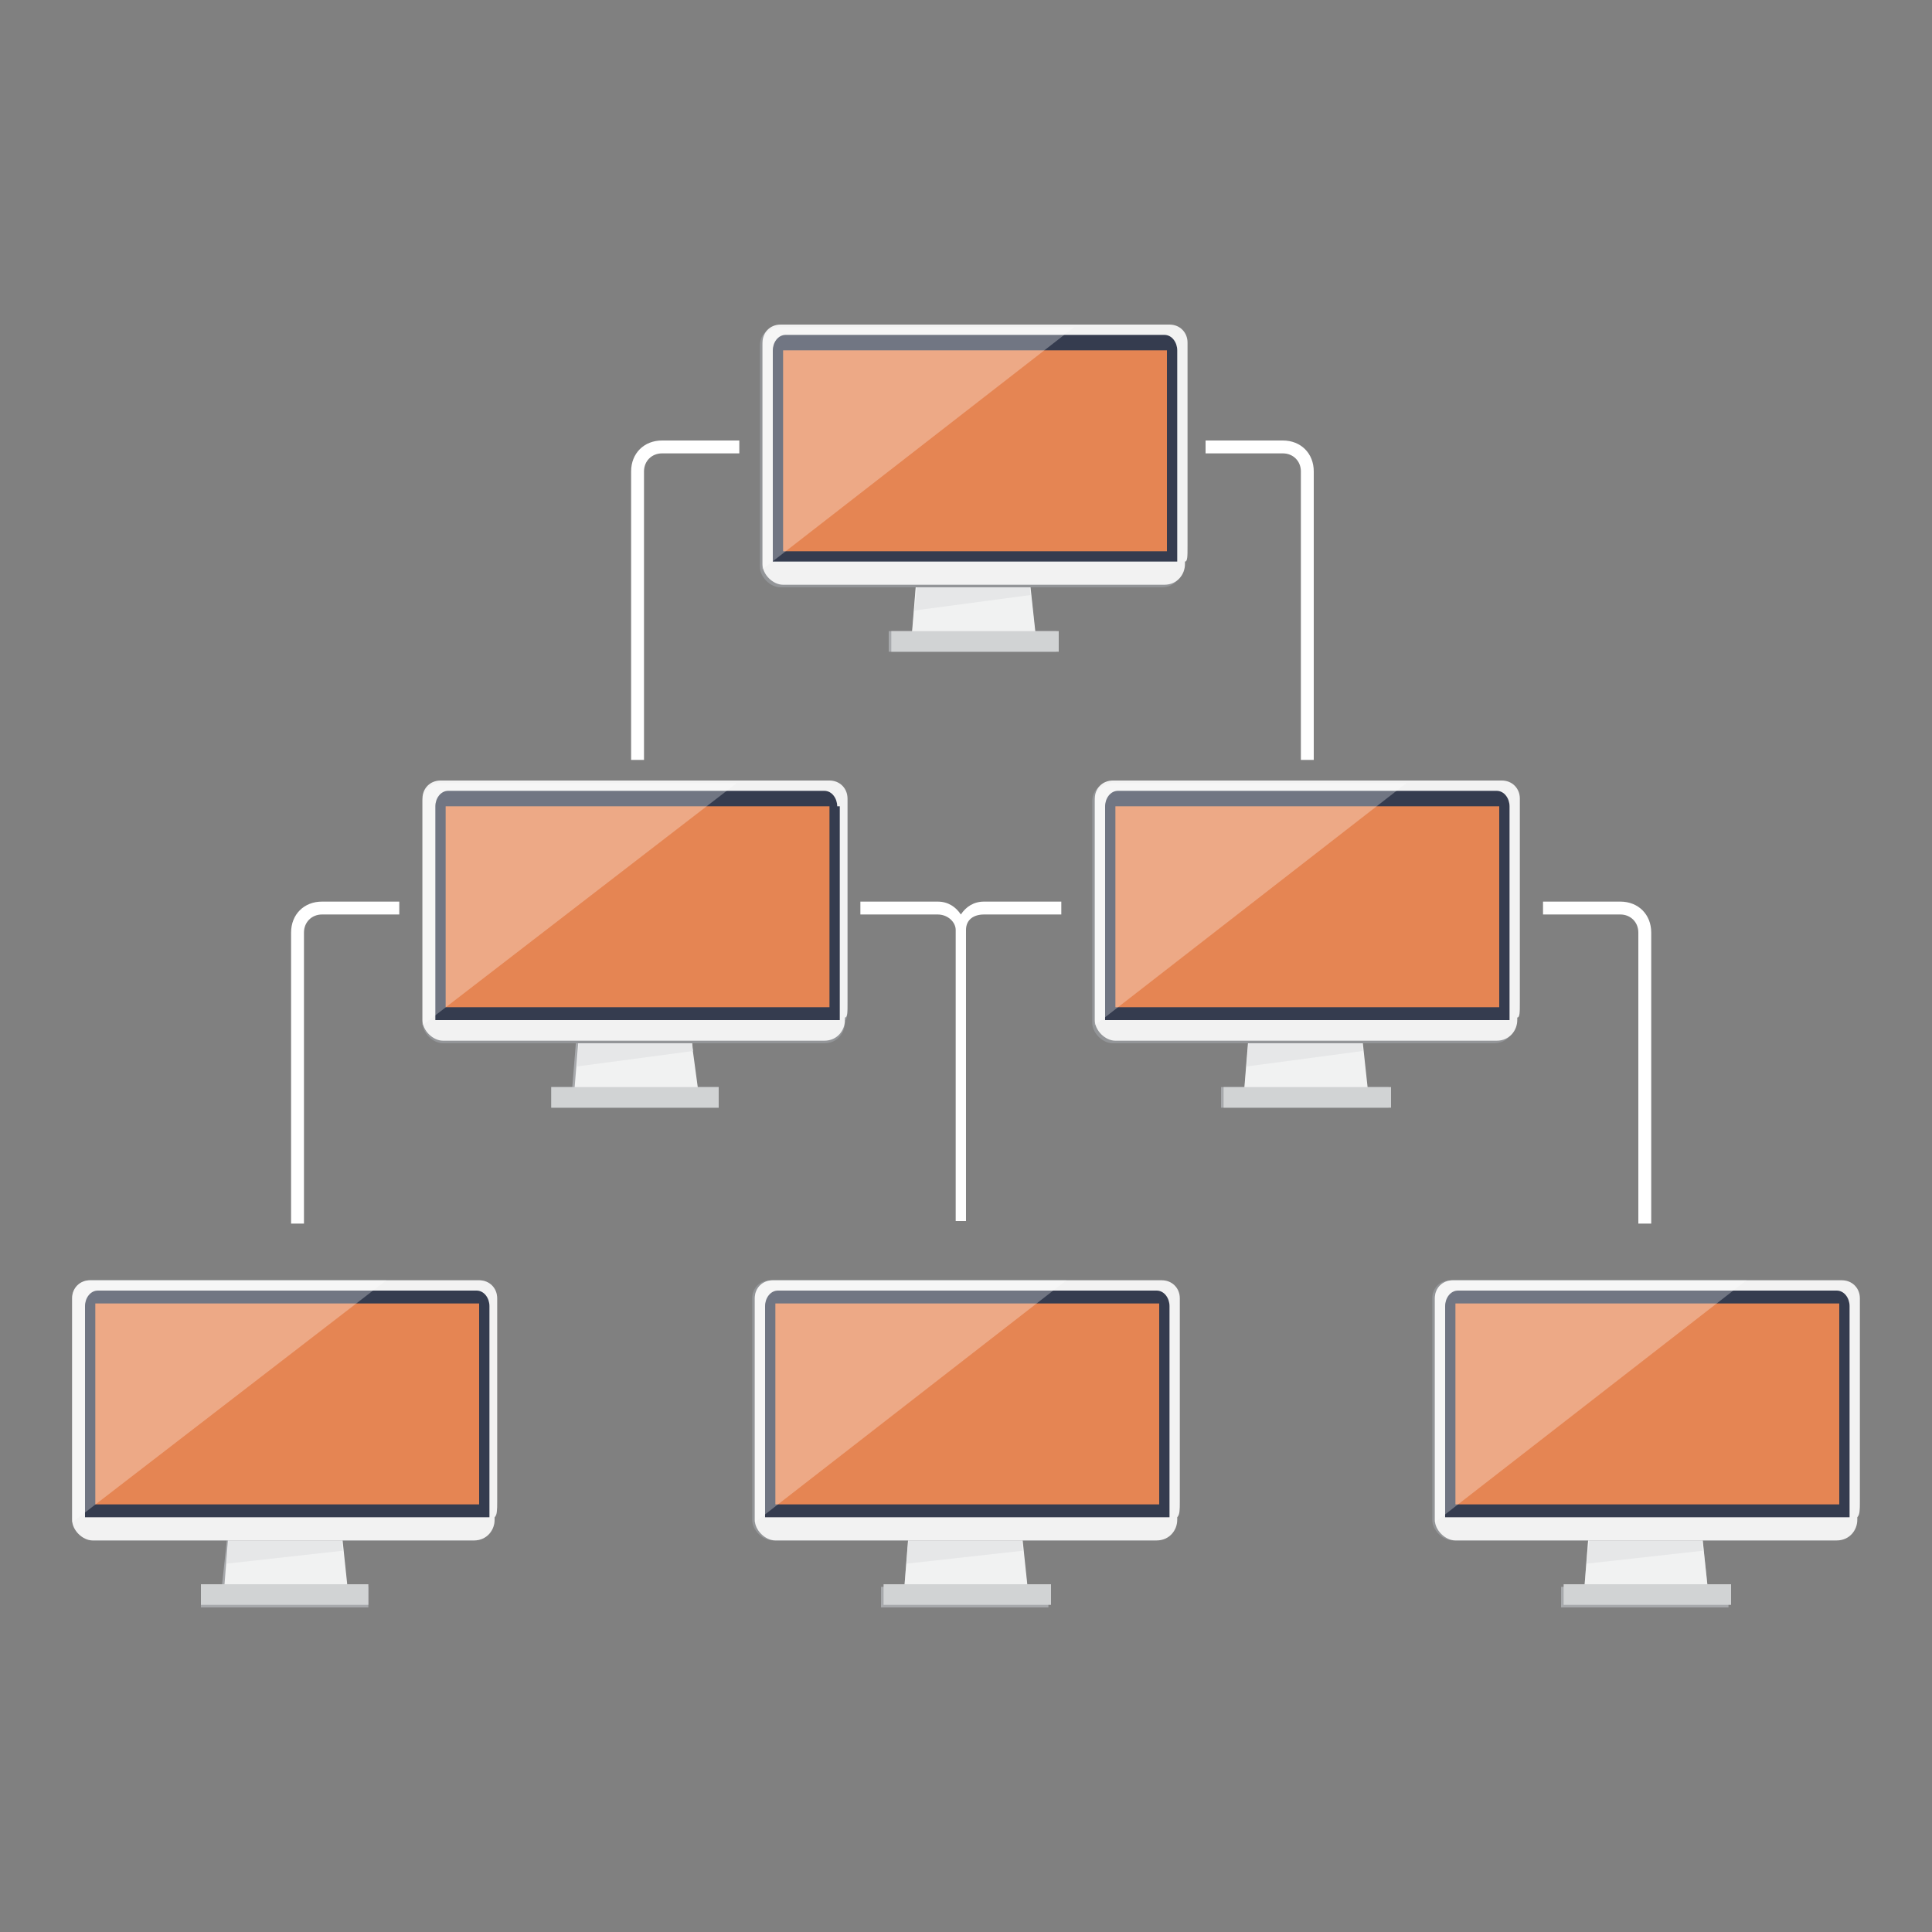 <?xml version="1.0" encoding="utf-8"?>
<!-- Generator: Adobe Illustrator 18.1.1, SVG Export Plug-In . SVG Version: 6.00 Build 0)  -->
<!DOCTYPE svg PUBLIC "-//W3C//DTD SVG 1.1//EN" "http://www.w3.org/Graphics/SVG/1.1/DTD/svg11.dtd">
<svg version="1.1" id="networkIcon" xmlns="http://www.w3.org/2000/svg" xmlns:xlink="http://www.w3.org/1999/xlink" x="0px"
	 y="0px" width="75px" height="75px" viewBox="0 0 75 75" enable-background="new 0 0 75 75" xml:space="preserve">
<rect x="0" y="0" width="75" height="75" fill="#808080" stroke="none"/>
<g id="computer0">
	<polygon fill="#A7A9AC" points="39.8,21 35.7,21 35.4,24.7 40.2,24.7 	"/>
	<rect x="34.5" y="24.5" fill="#A7A9AC" width="6.5" height="0.8"/>
	<polygon fill="#F1F2F2" points="39.8,20.9 35.7,20.9 35.4,24.6 40.2,24.6 	"/>
	<rect x="34.6" y="24.5" fill="#D1D3D4" width="6.5" height="0.8"/>
	<polygon fill="#E6E7E8" points="40,23.1 39.8,20.9 35.8,20.9 35.5,23.7 	"/>
	<path fill="#939598" d="M46,21.3v-7.9c0-0.4-0.3-0.7-0.7-0.7H30.2c-0.4,0-0.7,0.3-0.7,0.7v7.9c0,0.3,0,0.6,0,0.6V22h0
		c0,0.4,0.4,0.8,0.8,0.8h14.8c0.5,0,0.8-0.4,0.8-0.8h0v-0.1C46,21.9,46,21.6,46,21.3z"/>
	<path fill="#F2F2F2" d="M46.1,21.2v-7.9c0-0.4-0.3-0.7-0.7-0.7H30.3c-0.4,0-0.7,0.3-0.7,0.7v7.9c0,0.3,0,0.6,0,0.6v0.1h0
		c0,0.4,0.4,0.8,0.8,0.8h14.8c0.5,0,0.8-0.4,0.8-0.8h0v-0.1C46.1,21.8,46.1,21.6,46.1,21.2z"/>
	<path fill="#353C4F" d="M45.7,13.6c0-0.3-0.2-0.6-0.5-0.6H30.5c-0.3,0-0.5,0.3-0.5,0.6v7.6c0,0.3,0,0.6,0,0.6l15.7,0
		c0,0,0-0.3,0-0.6V13.6z"/>
	<rect x="30.4" y="13.6" fill="#E58553" width="14.9" height="7.8"/>
	<path opacity="0.3" fill="#FFFFFF" d="M41.7,12.7H30.3c-0.4,0-0.7,0.3-0.7,0.7l0,8.7L41.7,12.7z"/>
</g>
<g id="computer1">
	<polygon fill="#A7A9AC" points="26.6,38.7 22.5,38.7 22.2,42.4 27,42.4 	"/>
	<rect x="21.4" y="42.2" fill="#A7A9AC" width="6.5" height="0.8"/>
	<polygon fill="#F1F2F2" points="26.6,38.6 22.6,38.6 22.3,42.3 27.1,42.3 	"/>
	<rect x="21.4" y="42.2" fill="#D1D3D4" width="6.5" height="0.8"/>
	<polygon fill="#E6E7E8" points="26.9,40.8 26.7,38.6 22.6,38.6 22.4,41.4 	"/>
	<path fill="#939598" d="M32.9,39v-7.9c0-0.4-0.3-0.7-0.7-0.7H17.1c-0.4,0-0.7,0.3-0.7,0.7V39c0,0.3,0,0.6,0,0.6v0.1h0
		c0,0.4,0.4,0.8,0.8,0.8H32c0.5,0,0.8-0.4,0.8-0.8h0v-0.1C32.9,39.6,32.9,39.3,32.9,39z"/>
	<path fill="#F2F2F2" d="M32.9,38.9V31c0-0.4-0.3-0.7-0.7-0.7H17.1c-0.4,0-0.7,0.3-0.7,0.7v7.9c0,0.3,0,0.6,0,0.6v0.1h0
		c0,0.4,0.4,0.8,0.8,0.8h14.8c0.5,0,0.8-0.4,0.8-0.8h0v-0.1C32.9,39.5,32.9,39.3,32.9,38.9z"/>
	<path fill="#353C4F" d="M32.5,31.3c0-0.3-0.2-0.6-0.5-0.6H17.4c-0.3,0-0.5,0.3-0.5,0.6V39c0,0.3,0,0.6,0,0.6l15.7,0
		c0,0,0-0.3,0-0.6V31.3z"/>
	<rect x="17.3" y="31.3" fill="#E58553" width="14.9" height="7.8"/>
	<path opacity="0.3" fill="#FFFFFF" d="M28.6,30.4H17.1c-0.4,0-0.7,0.3-0.7,0.7l0,8.7L28.6,30.4z"/>
</g>
<g id="computer2">
	<polygon fill="#A7A9AC" points="52.6,38.7 48.6,38.7 48.3,42.4 53,42.4 	"/>
	<rect x="47.4" y="42.2" fill="#A7A9AC" width="6.5" height="0.8"/>
	<polygon fill="#F1F2F2" points="52.7,38.6 48.6,38.6 48.3,42.3 53.1,42.3 	"/>
	<rect x="47.5" y="42.2" fill="#D1D3D4" width="6.5" height="0.8"/>
	<polygon fill="#E6E7E8" points="52.9,40.8 52.7,38.6 48.6,38.6 48.4,41.4 	"/>
	<path fill="#939598" d="M58.9,39v-7.9c0-0.4-0.3-0.7-0.7-0.7H43.1c-0.4,0-0.7,0.3-0.7,0.7V39c0,0.3,0,0.6,0,0.6v0.1h0
		c0,0.4,0.4,0.8,0.8,0.8h14.8c0.5,0,0.8-0.4,0.8-0.8l0,0v-0.1C58.9,39.6,58.9,39.3,58.9,39z"/>
	<path fill="#F2F2F2" d="M59,38.9V31c0-0.4-0.3-0.7-0.7-0.7H43.2c-0.4,0-0.7,0.3-0.7,0.7v7.9c0,0.3,0,0.6,0,0.6v0.1h0
		c0,0.4,0.4,0.8,0.8,0.8h14.8c0.5,0,0.8-0.4,0.8-0.8h0v-0.1C59,39.5,59,39.3,59,38.9z"/>
	<path fill="#353C4F" d="M58.6,31.3c0-0.3-0.2-0.6-0.5-0.6H43.4c-0.3,0-0.5,0.3-0.5,0.6V39c0,0.3,0,0.6,0,0.6l15.7,0
		c0,0,0-0.3,0-0.6V31.3z"/>
	<rect x="43.3" y="31.3" fill="#E58553" width="14.9" height="7.8"/>
	<path opacity="0.3" fill="#FFFFFF" d="M54.6,30.4H43.2c-0.4,0-0.7,0.3-0.7,0.7l0,8.7L54.6,30.4z"/>
</g>
<g id="computer3">
	<polygon fill="#A7A9AC" points="13,58 9,58 8.6,61.7 13.4,61.7 	"/>
	<rect x="7.8" y="61.6" fill="#A7A9AC" width="6.5" height="0.8"/>
	<polygon fill="#F1F2F2" points="13.1,57.9 9,57.9 8.7,61.7 13.5,61.7 	"/>
	<rect x="7.8" y="61.5" fill="#D1D3D4" width="6.5" height="0.8"/>
	<polygon fill="#E6E7E8" points="13.3,60.2 13.1,57.9 9,57.9 8.8,60.7 	"/>
	<path fill="#939598" d="M19.3,58.3v-7.9c0-0.4-0.3-0.7-0.7-0.7H3.5c-0.4,0-0.7,0.3-0.7,0.7v7.9c0,0.3,0,0.6,0,0.6V59h0
		c0,0.4,0.4,0.8,0.8,0.8h14.8c0.5,0,0.8-0.4,0.8-0.8h0v-0.1C19.3,58.9,19.3,58.6,19.3,58.3z"/>
	<path fill="#F2F2F2" d="M19.3,58.3v-7.9c0-0.4-0.3-0.7-0.7-0.7H3.5c-0.4,0-0.7,0.3-0.7,0.7v7.9c0,0.3,0,0.6,0,0.6v0.1h0
		c0,0.4,0.4,0.8,0.8,0.8h14.8c0.5,0,0.8-0.4,0.8-0.8h0v-0.1C19.3,58.8,19.3,58.6,19.3,58.3z"/>
	<path fill="#353C4F" d="M19,50.7c0-0.3-0.2-0.6-0.5-0.6H3.8c-0.3,0-0.5,0.3-0.5,0.6v7.6c0,0.3,0,0.6,0,0.6l15.7,0c0,0,0-0.3,0-0.6
		V50.7z"/>
	<rect x="3.7" y="50.6" fill="#E58553" width="14.9" height="7.8"/>
	<path opacity="0.3" fill="#FFFFFF" d="M15,49.7H3.5c-0.4,0-0.7,0.3-0.7,0.7l0,8.7L15,49.7z"/>
</g>
<g id="computer4">
	<polygon fill="#A7A9AC" points="39.4,58 35.4,58 35.1,61.7 39.9,61.7 	"/>
	<rect x="34.2" y="61.6" fill="#A7A9AC" width="6.5" height="0.8"/>
	<polygon fill="#F1F2F2" points="39.5,57.9 35.4,57.9 35.1,61.7 39.9,61.7 	"/>
	<rect x="34.3" y="61.5" fill="#D1D3D4" width="6.5" height="0.8"/>
	<polygon fill="#E6E7E8" points="39.7,60.2 39.5,57.9 35.4,57.9 35.2,60.7 	"/>
	<path fill="#939598" d="M45.7,58.3v-7.9c0-0.4-0.3-0.7-0.7-0.7H29.9c-0.4,0-0.7,0.3-0.7,0.7v7.9c0,0.3,0,0.6,0,0.6V59h0
		c0,0.4,0.4,0.8,0.8,0.8h14.8c0.5,0,0.8-0.4,0.8-0.8h0v-0.1C45.7,58.9,45.7,58.6,45.7,58.3z"/>
	<path fill="#F2F2F2" d="M45.8,58.3v-7.9c0-0.4-0.3-0.7-0.7-0.7H30c-0.4,0-0.7,0.3-0.7,0.7v7.9c0,0.3,0,0.6,0,0.6v0.1h0
		c0,0.4,0.4,0.8,0.8,0.8h14.8c0.5,0,0.8-0.4,0.8-0.8h0v-0.1C45.8,58.8,45.8,58.6,45.8,58.3z"/>
	<path fill="#353C4F" d="M45.4,50.7c0-0.3-0.2-0.6-0.5-0.6H30.2c-0.3,0-0.5,0.3-0.5,0.6v7.6c0,0.3,0,0.6,0,0.6l15.7,0
		c0,0,0-0.3,0-0.6V50.7z"/>
	<rect x="30.1" y="50.6" fill="#E58553" width="14.9" height="7.8"/>
	<path opacity="0.3" fill="#FFFFFF" d="M41.4,49.7H30c-0.4,0-0.7,0.3-0.7,0.7l0,8.7L41.4,49.7z"/>
</g>
<g id="computer5">
	<polygon fill="#A7A9AC" points="65.9,58 61.8,58 61.5,61.7 66.3,61.7 	"/>
	<rect x="60.6" y="61.6" fill="#A7A9AC" width="6.5" height="0.8"/>
	<polygon fill="#F1F2F2" points="65.9,57.9 61.8,57.9 61.5,61.7 66.3,61.7 	"/>
	<rect x="60.7" y="61.5" fill="#D1D3D4" width="6.5" height="0.8"/>
	<polygon fill="#E6E7E8" points="66.1,60.2 65.9,57.9 61.9,57.9 61.6,60.7 	"/>
	<path fill="#939598" d="M72.1,58.3v-7.9c0-0.4-0.3-0.7-0.7-0.7H56.3c-0.4,0-0.7,0.3-0.7,0.7v7.9c0,0.3,0,0.6,0,0.6V59h0
		c0,0.4,0.4,0.8,0.8,0.8h14.8c0.5,0,0.8-0.4,0.8-0.8h0v-0.1C72.1,58.9,72.1,58.6,72.1,58.3z"/>
	<path fill="#F2F2F2" d="M72.2,58.3v-7.9c0-0.4-0.3-0.7-0.7-0.7H56.4c-0.4,0-0.7,0.3-0.7,0.7v7.9c0,0.3,0,0.6,0,0.6v0.1h0
		c0,0.4,0.4,0.8,0.8,0.8h14.8c0.5,0,0.8-0.4,0.8-0.8h0v-0.1C72.2,58.8,72.2,58.6,72.2,58.3z"/>
	<path fill="#353C4F" d="M71.8,50.7c0-0.3-0.2-0.6-0.5-0.6H56.6c-0.3,0-0.5,0.3-0.5,0.6v7.6c0,0.3,0,0.6,0,0.6l15.7,0
		c0,0,0-0.3,0-0.6V50.7z"/>
	<rect x="56.5" y="50.6" fill="#E58553" width="14.9" height="7.8"/>
	<path opacity="0.3" fill="#FFFFFF" d="M67.8,49.7H56.4c-0.4,0-0.7,0.3-0.7,0.7l0,8.7L67.8,49.7z"/>
</g>
<path id="link0" fill="#FFFFFF" d="M25,29.5h-0.5V18.3c0-0.7,0.5-1.2,1.2-1.2h3v0.5h-3c-0.4,0-0.7,0.3-0.7,0.7V29.5z"/>
<path id="link1" fill="#FFFFFF" d="M51,29.5h-0.5V18.3c0-0.4-0.3-0.7-0.7-0.7h-3v-0.5h3c0.7,0,1.2,0.5,1.2,1.2V29.5z"/>
<path id="link2" fill="#FFFFFF" d="M11.8,47.5h-0.5V36.2c0-0.7,0.5-1.2,1.2-1.2h3v0.5h-3c-0.4,0-0.7,0.3-0.7,0.7V47.5z"/>
<path id="link3" fill="#FFFFFF" d="M38.2,35c-0.4,0-0.7,0.2-0.9,0.5c-0.2-0.3-0.5-0.5-0.9-0.5h-3v0.5h3c0.4,0,0.7,0.3,0.7,0.6
	c0,0,0,0.1,0,0.1v11.2h0h0.4h0V36.2c0,0,0-0.1,0-0.1c0-0.4,0.3-0.6,0.7-0.6h3V35H38.2z"/>
<path id="link4" fill="#FFFFFF" d="M64.1,47.5h-0.5V36.2c0-0.4-0.3-0.7-0.7-0.7h-3V35h3c0.7,0,1.2,0.5,1.2,1.2V47.5z"/>

</svg>
